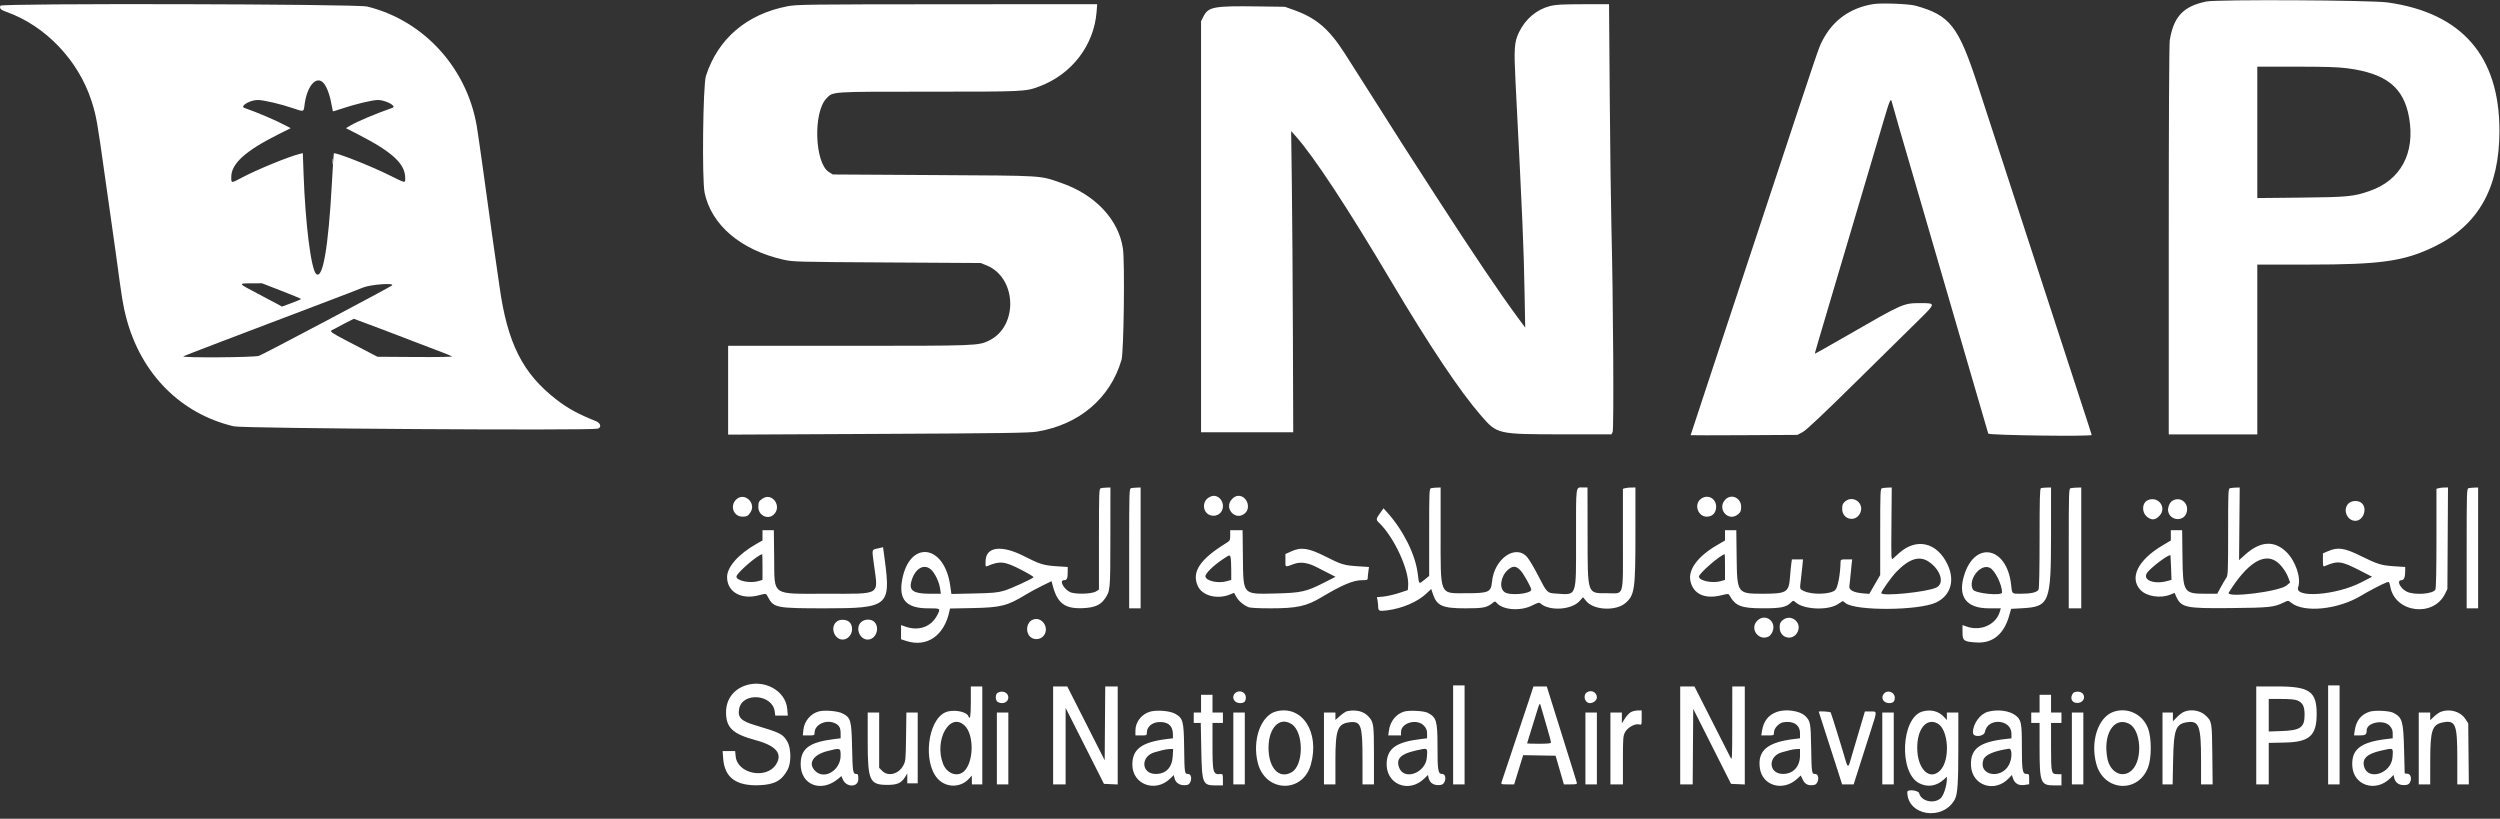 <svg width="400" height="131" viewBox="0 0 400 131" fill="none" xmlns="http://www.w3.org/2000/svg">
<rect x="0" y="0" width="400" height="131" fill="#333333" stroke="none"/>
<path fill-rule="evenodd" clip-rule="evenodd" d="M176.125 78.115C175.852 78.186 175.833 78.715 175.833 86.257V94.326L175.39 94.615C174.715 95.058 171.953 95.124 171.17 94.718C170.132 94.178 169.462 92.832 170.232 92.832C170.711 92.832 170.833 92.564 170.833 91.51V90.716L169.125 90.605C166.974 90.465 166.377 90.281 163.821 88.975C160.313 87.181 157.804 87.46 157.7 89.654C157.654 90.615 157.676 90.698 157.95 90.582C160.009 89.712 160.721 89.788 163.416 91.18C164.554 91.766 165.433 92.296 165.368 92.356C165.001 92.698 161.727 94.198 160.665 94.51C159.602 94.823 158.883 94.888 155.82 94.956L152.224 95.035L152.034 93.697C151.092 87.031 145.502 86.376 144.34 92.794C143.769 95.948 145.028 97.332 148.469 97.332C150.524 97.332 150.512 97.325 149.981 98.382C149.024 100.289 147.021 101.022 144.854 100.257L144.167 100.015V101.149V102.283L145.019 102.558C148.307 103.62 151.074 101.711 151.905 97.805L151.999 97.362L155.625 97.291C160.144 97.204 161.189 96.939 164.145 95.127C164.753 94.754 165.925 94.121 166.75 93.718L168.25 92.986L168.39 93.534C169.149 96.501 170.313 97.415 173.193 97.308C175.073 97.237 176.06 96.829 176.748 95.835C177.652 94.531 177.651 94.537 177.659 85.957L177.667 77.999L177.042 78.019C176.698 78.029 176.285 78.073 176.125 78.115ZM180.958 78.115C180.685 78.186 180.667 78.787 180.667 87.761V97.332H181.583H182.5V87.666V77.999L181.875 78.019C181.531 78.029 181.119 78.073 180.958 78.115ZM228.958 78.115C228.686 78.186 228.667 78.662 228.667 85.168V92.144L227.912 92.761C226.997 93.511 227.06 93.57 226.834 91.757C226.454 88.701 224.513 84.822 221.929 81.957L221.365 81.332L220.757 82.18C220.145 83.031 220.138 83.157 220.671 83.666C223.062 85.948 225.508 91.27 225.305 93.749L225.25 94.416L223.833 94.882C223.054 95.138 221.941 95.394 221.359 95.45L220.302 95.55L220.401 96.046C220.455 96.319 220.501 96.739 220.503 96.978C220.507 97.77 220.643 97.832 222.005 97.65C224.381 97.334 226.803 96.296 228.179 95.004L228.996 94.236L229.262 95.035C229.891 96.93 230.796 97.332 234.417 97.332C237.31 97.332 237.862 97.228 238.782 96.504C239.199 96.177 239.219 96.175 239.481 96.475C240.478 97.618 243.296 97.816 245.153 96.874C246.077 96.406 246.258 96.362 246.486 96.562C247.91 97.806 251.443 97.591 252.716 96.181L253.281 95.556L253.819 96.198C255.048 97.662 258.617 97.8 260.128 96.442C261.542 95.171 261.667 94.276 261.667 85.385V77.999L261.042 78.001C260.698 78.004 260.248 78.049 260.042 78.105L259.667 78.206V86.243C259.667 95.843 259.934 94.916 257.162 94.916C253.913 94.916 254.029 95.263 254.013 85.541L254 77.999H253.347C252.065 77.999 252.167 77.294 252.167 86.183C252.167 95.749 252.374 95.189 248.911 94.969C247.548 94.882 247.513 94.846 246.063 92.017C245.434 90.79 244.654 89.487 244.33 89.121C242.463 87.017 239.064 89.424 238.719 93.094C238.563 94.757 238.199 94.916 234.558 94.916C230.26 94.916 230.5 95.495 230.5 85.144V77.999L229.875 78.019C229.531 78.029 229.119 78.073 228.958 78.115ZM301.125 78.115C300.853 78.186 300.833 78.659 300.833 85.097V92.002L299.958 93.511L299.083 95.022L298.065 94.936C296.539 94.806 295.787 94.397 295.896 93.754C295.943 93.477 296.026 92.725 296.08 92.082C296.134 91.442 296.218 90.597 296.266 90.207L296.354 89.499H295.427C294.579 89.499 294.499 89.531 294.492 89.874C294.447 91.957 294.043 94.064 293.619 94.427C292.82 95.115 289.938 95.195 288.622 94.567C287.926 94.236 287.943 94.308 288.154 92.636C288.239 91.966 288.346 90.984 288.392 90.457L288.476 89.499H287.59H286.705L286.606 90.207C286.552 90.597 286.458 91.576 286.397 92.382C286.216 94.775 285.851 94.998 282.083 94.999C277.962 94.999 277.935 94.963 277.863 89.154L277.808 84.832H276.904H276V85.654V86.477L274.631 87.279C271.639 89.034 270.085 91.145 270.462 92.942C270.902 95.04 272.764 95.909 275.399 95.248C276.474 94.978 276.558 94.978 276.704 95.24C277.673 96.969 278.577 97.325 282.028 97.329C284.982 97.334 285.782 97.165 286.583 96.376C286.915 96.049 286.919 96.049 287.386 96.439C288.697 97.531 292.419 97.681 293.987 96.707L294.86 96.163L295.286 96.499C296.909 97.775 307.01 97.706 309.772 96.398C312.102 95.296 312.828 92.895 311.61 90.322C309.925 86.76 306.629 85.993 303.833 88.513C303.512 88.802 303.1 89.175 302.917 89.343C302.584 89.645 302.583 89.638 302.631 83.823L302.679 77.999L302.048 78.019C301.701 78.029 301.285 78.073 301.125 78.115ZM326.542 78.109C326.379 78.175 326.333 79.933 326.333 86.108C326.333 91.126 326.272 94.136 326.165 94.337C325.93 94.775 324.991 94.998 323.378 94.999C321.841 94.999 321.952 95.105 321.767 93.481C321.094 87.587 316.142 86.466 314.344 91.799C313.139 95.377 314.512 97.332 318.228 97.332H320.135L319.953 97.928C319.33 99.959 316.894 101.036 314.688 100.257L314 100.015V101.147C314 102.522 314.196 102.668 316.211 102.795C318.833 102.96 320.636 101.48 321.483 98.466L321.779 97.416L323.515 97.32C327.918 97.076 328.162 96.463 328.165 85.624L328.167 77.999L327.458 78.013C327.069 78.019 326.656 78.064 326.542 78.109ZM331.292 78.115C331.018 78.186 331 78.787 331 87.761V97.332H332H333V87.666V77.999L332.292 78.019C331.902 78.029 331.452 78.073 331.292 78.115ZM356.792 78.115C356.52 78.186 356.5 78.66 356.5 85.111C356.5 91.558 356.479 92.061 356.193 92.474C356.025 92.718 355.633 93.385 355.322 93.957L354.756 94.999H352.956C349.375 94.999 349.268 94.832 349.196 89.124L349.142 84.832H348.238H347.333V85.654V86.477L345.983 87.279C342.07 89.606 340.662 92.459 342.473 94.389C343.455 95.436 345.667 95.781 347.258 95.136L347.932 94.862L348.142 95.338C348.976 97.222 349.606 97.364 356.841 97.293C363.248 97.23 363.807 97.169 365.481 96.361C366.11 96.056 366.116 96.058 366.599 96.444C368.664 98.097 374.127 97.529 377.833 95.276C379.006 94.564 381.156 93.445 381.845 93.189C382.262 93.034 382.278 93.055 382.47 93.981C383.311 98.055 389.33 98.784 391.192 95.037L391.583 94.249L391.631 86.124L391.679 77.999L391.131 78.001C390.83 78.004 390.415 78.049 390.208 78.105L389.833 78.206V86.114C389.833 91.127 389.772 94.136 389.665 94.337C389.284 95.047 386.318 95.263 385.091 94.669C384.019 94.15 383.401 92.832 384.229 92.832C384.653 92.832 384.833 92.362 384.833 91.254V90.716L383.125 90.605C380.988 90.466 380.449 90.299 377.687 88.934C375.102 87.657 374.066 87.508 372.489 88.186L371.667 88.54V89.621C371.667 90.587 371.698 90.689 371.958 90.579C374.112 89.665 374.576 89.73 377.811 91.395L379.539 92.284L377.713 93.219C373.765 95.237 367.085 95.739 367.702 93.969C368.218 92.49 367.308 89.769 365.808 88.308C363.881 86.431 361.653 86.573 359.25 88.724L358.25 89.618L358.302 83.809L358.353 77.999L357.718 78.019C357.369 78.029 356.952 78.073 356.792 78.115ZM394.958 78.115C394.685 78.186 394.667 78.787 394.667 87.761V97.332H395.583H396.5V87.666V77.999L395.875 78.019C395.531 78.029 395.119 78.073 394.958 78.115ZM193.179 79.764C192.495 80.34 192.445 81.46 193.076 82.091C193.662 82.677 194.699 82.662 195.258 82.058C196.172 81.073 195.475 79.332 194.167 79.332C193.899 79.332 193.468 79.522 193.179 79.764ZM197.154 79.82C195.695 81.278 197.714 83.492 199.226 82.091C200.192 81.195 199.476 79.332 198.167 79.332C197.808 79.332 197.486 79.487 197.154 79.82ZM117.773 79.939C116.741 80.972 117.381 82.669 118.801 82.663C119.503 82.66 119.658 82.579 120.051 82.004C121.092 80.484 119.065 78.647 117.773 79.939ZM121.995 79.781C121.41 80.183 121.339 80.328 121.336 81.132C121.331 82.466 122.851 83.213 123.789 82.338C125.187 81.035 123.557 78.713 121.995 79.781ZM272.065 79.889C271.015 80.793 271.702 82.666 273.083 82.666C273.991 82.666 274.583 82.041 274.583 81.082C274.583 79.678 273.118 78.984 272.065 79.889ZM276.083 79.901C274.608 81.376 276.54 83.62 278.116 82.263C278.504 81.93 278.583 81.73 278.583 81.082C278.583 79.677 277.037 78.947 276.083 79.901ZM295.218 80.236C294.829 80.57 294.75 80.769 294.75 81.416C294.75 83.186 296.986 83.641 297.663 82.01C298.295 80.484 296.469 79.159 295.218 80.236ZM343.708 80.004C342.653 80.428 342.629 82.097 343.668 82.796C344.372 83.272 344.902 83.184 345.542 82.49C346.717 81.216 345.34 79.349 343.708 80.004ZM347.639 80.088C347.128 80.365 346.769 81.267 346.923 81.883C347.29 83.344 349.374 83.475 349.838 82.067C350.324 80.594 348.962 79.368 347.639 80.088ZM375.742 80.576C374.791 81.526 375.523 83.332 376.859 83.332C378.158 83.332 378.851 81.29 377.831 80.465C377.279 80.017 376.246 80.072 375.742 80.576ZM122 85.653V86.475L121.042 87.017C118.167 88.642 116.333 90.713 116.333 92.332C116.333 94.674 118.541 95.978 121.309 95.269C122.65 94.925 122.539 94.903 122.905 95.584C123.805 97.254 124.219 97.332 132.105 97.332C142.096 97.332 142.545 96.966 141.562 89.593L141.29 87.556L140.492 87.737C139.438 87.975 139.487 87.772 139.843 90.416C140.509 95.355 141.104 94.999 132.156 94.999C123.266 94.999 123.941 95.477 123.865 89.132L123.813 84.832H122.906H122V85.653ZM196.833 85.665C196.833 86.463 196.805 86.513 196.125 86.933C191.97 89.499 190.637 91.534 191.651 93.766C192.363 95.335 194.798 95.957 196.855 95.097L197.448 94.85L197.807 95.487C198.179 96.15 198.912 96.781 199.716 97.13C200.028 97.266 201.225 97.332 203.331 97.332C207.5 97.332 209.028 96.999 211.417 95.572C214.709 93.603 216.527 92.832 217.881 92.832C218.698 92.832 218.833 92.788 218.833 92.522C218.833 92.353 218.879 91.876 218.936 91.466L219.038 90.718L217.308 90.606C215.04 90.46 214.645 90.341 212.083 89.043C209.383 87.675 208.183 87.496 206.602 88.219L205.667 88.647V89.677C205.667 90.82 205.562 90.776 207 90.245C208.055 89.853 209.211 90.005 210.612 90.719C211.238 91.037 212.185 91.522 212.716 91.793L213.683 92.29L211.883 93.207C209.013 94.671 208.186 94.859 204.147 94.954C198.75 95.084 198.937 95.287 198.865 89.207L198.813 84.832H197.823H196.833V85.665ZM122 90.724V92.781L121.356 92.974C120.013 93.376 117.833 92.93 117.833 92.254C117.833 91.715 121.208 88.784 121.958 88.672C121.981 88.668 122 89.591 122 90.724ZM276 90.724V92.781L275.356 92.974C274.004 93.377 271.833 92.93 271.833 92.246C271.833 91.749 275.24 88.797 275.958 88.674C275.981 88.669 276 89.591 276 90.724ZM347.377 90.931L347.439 92.779L346.717 92.974C344.633 93.531 342.821 92.823 343.495 91.715C344.005 90.876 347.216 88.475 347.282 88.883C347.3 88.993 347.342 89.915 347.377 90.931ZM196.895 89.207C196.95 89.415 196.996 90.305 196.998 91.186L197 92.79L196.251 92.999C194.876 93.385 192.97 92.954 192.867 92.234C192.806 91.809 194.049 90.564 195.54 89.556C196.77 88.725 196.766 88.725 196.895 89.207ZM308.647 89.903C310.521 91.201 311.145 93.331 309.846 93.993C308.407 94.728 301 95.472 301 94.883C301 94.615 302.657 92.288 303.389 91.528C305.473 89.367 307.132 88.853 308.647 89.903ZM364.21 89.829C364.944 90.334 365.766 91.442 366.122 92.406L366.417 93.201L365.855 93.671C364.664 94.666 356.034 95.727 356.605 94.808C359.481 90.18 362.164 88.424 364.21 89.829ZM148.985 91.153C149.614 91.74 150.268 93.129 150.424 94.207L150.538 94.999H148.811C146.178 94.999 145.419 94.507 145.806 93.049C146.357 90.974 147.845 90.087 148.985 91.153ZM243.288 91.278C243.779 91.799 245 93.98 245 94.335C245 95.028 241.549 95.35 240.721 94.733C239.823 94.066 240.112 92.189 241.267 91.174C242.047 90.489 242.568 90.516 243.288 91.278ZM318.386 90.853C319.207 91.272 320.319 93.525 320.331 94.791C320.337 95.385 315.998 94.953 315.663 94.326C314.816 92.745 316.896 90.091 318.386 90.853ZM281.154 99.32C279.874 100.6 281.427 102.675 283.025 101.82C283.21 101.721 283.467 101.388 283.595 101.08C284.295 99.404 282.42 98.053 281.154 99.32ZM285.218 99.236C284.829 99.57 284.75 99.769 284.75 100.417C284.75 102.187 286.986 102.642 287.663 101.01C288.295 99.484 286.469 98.159 285.218 99.236ZM165.226 99.159C164.296 99.55 164.031 100.963 164.734 101.78C165.289 102.426 166.385 102.417 166.949 101.761C168.022 100.515 166.71 98.534 165.226 99.159ZM133.742 99.576C132.82 100.499 133.545 102.333 134.833 102.333C135.631 102.333 136.333 101.555 136.333 100.672C136.333 99.728 135.774 99.166 134.833 99.166C134.332 99.166 134.043 99.275 133.742 99.576ZM137.742 99.576C136.82 100.499 137.545 102.333 138.833 102.333C140.076 102.333 140.796 100.633 139.988 99.606C139.507 98.995 138.339 98.978 137.742 99.576ZM119.116 109.73C117.268 110.42 116.167 111.996 116.167 113.949C116.167 116.436 117.222 117.432 120.917 118.432C124.184 119.316 125.252 120.581 124.177 122.293C122.638 124.746 117.976 123.823 117.706 121.012L117.624 120.167H116.621H115.619L115.711 121.395C115.94 124.412 117.79 125.775 121.467 125.635C123.935 125.541 125.088 124.907 126.04 123.12C126.62 122.031 126.586 119.704 125.975 118.667C125.24 117.421 124.944 117.271 120.74 116.008C118.552 115.352 118.005 114.779 118.262 113.413C118.771 110.7 123.581 111.05 123.954 113.827L124.044 114.5H125.045H126.046L125.961 113.451C125.724 110.487 122.207 108.576 119.116 109.73ZM232.5 117.583V125.5H233.417H234.333V117.583V109.667H233.417H232.5V117.583ZM372.5 117.583V125.5H373.417H374.333V117.583V109.667H373.417H372.5V117.583ZM155.333 112.333C155.333 114.566 155.211 115.289 154.948 114.605C154.644 113.813 152.432 113.44 151.243 113.98C148.435 115.256 147.646 121.877 149.985 124.54C151.346 126.09 153.724 126.089 155.09 124.537L155.489 124.083L155.495 124.792L155.5 125.5H156.333H157.167V117.667V109.833H156.25H155.333V112.333ZM168.5 117.667V125.5H169.5H170.5V119.382V113.265L173.568 119.341L176.636 125.417L177.735 125.466L178.833 125.515V117.674V109.833H177.835H176.838L176.794 115.739L176.75 121.645L173.757 115.739L170.764 109.833H169.632H168.5V117.667ZM244.767 111.625C244.447 112.61 243.326 115.967 242.277 119.083C241.227 122.2 240.318 124.919 240.256 125.125C240.148 125.486 240.183 125.5 241.204 125.5H242.265L242.558 124.542C242.72 124.015 243.045 122.963 243.28 122.204L243.709 120.825L246.299 120.871L248.889 120.917L249.016 121.333C249.085 121.563 249.385 122.594 249.681 123.625L250.22 125.5H251.296C252.244 125.5 252.362 125.465 252.283 125.208C252.234 125.048 252.046 124.429 251.865 123.833C251.685 123.237 250.935 120.837 250.2 118.5C249.465 116.162 248.554 113.256 248.175 112.042L247.486 109.833H246.418H245.35L244.767 111.625ZM268.833 117.667V125.5H269.831H270.829L270.873 119.458L270.917 113.417L273.941 119.417L276.965 125.417L278.066 125.466L279.167 125.515V117.674V109.833H278.167H277.167L277.16 115.792C277.154 121.596 277.146 121.735 276.859 121.167C276.698 120.846 275.338 118.165 273.838 115.208L271.111 109.833H269.972H268.833V117.667ZM361 117.667V125.5H362H363V122.181V118.863L365.625 118.806C369.528 118.723 370.667 117.688 370.667 114.227C370.667 110.631 369.528 109.833 364.396 109.833H361V117.667ZM254 110.716C253.19 111.121 253.504 112.5 254.405 112.5C254.929 112.5 255.5 112.034 255.5 111.606C255.5 110.814 254.724 110.354 254 110.716ZM159.625 110.847C159.21 111.089 159.231 112.1 159.656 112.327C160.447 112.751 161.333 112.358 161.333 111.583C161.333 110.811 160.387 110.403 159.625 110.847ZM197.595 110.929C196.976 111.548 197.461 112.5 198.395 112.5C199.07 112.5 199.333 112.243 199.333 111.583C199.333 110.702 198.235 110.289 197.595 110.929ZM301.442 110.971C300.852 111.624 301.327 112.5 302.271 112.5C302.888 112.5 303.167 112.234 303.167 111.645C303.167 110.751 302.04 110.311 301.442 110.971ZM331.713 110.875C331.091 111.679 331.5 112.549 332.463 112.468C333.793 112.356 333.765 110.667 332.433 110.667C332.126 110.667 331.802 110.76 331.713 110.875ZM192.167 112.583V114H191.583H191V114.833V115.667H191.561H192.121L192.203 119.875C192.312 125.446 192.402 125.667 194.572 125.667H195.667V124.74C195.667 123.956 195.621 123.817 195.375 123.842C194.076 123.974 194 123.721 194 119.225V115.667H194.833H195.667V114.833V114H194.833H194V112.583V111.167H193.083H192.167V112.583ZM326.333 112.583V114H325.667H325V114.833V115.667H325.667H326.333V119.689C326.333 125.257 326.495 125.667 328.689 125.667H329.833V124.767V123.867H329.218C328.197 123.867 328.167 123.739 328.167 119.468V115.667H329H329.833V114.833V114H329H328.167V112.583V111.167H327.25H326.333V112.583ZM367.576 112.069C368.437 112.429 368.735 113.017 368.735 114.354C368.735 116.403 368.084 116.864 365.042 116.969L363 117.04V114.437V111.833H365.005C366.358 111.833 367.195 111.91 367.576 112.069ZM247.48 116.25C247.856 117.533 248.164 118.677 248.165 118.792C248.166 118.946 247.673 119 246.25 119C245.196 119 244.333 118.975 244.333 118.944C244.333 118.913 244.476 118.445 244.651 117.903C244.825 117.36 245.242 116.017 245.576 114.917C246.396 112.219 246.345 112.308 246.586 113.167C246.702 113.579 247.105 114.967 247.48 116.25ZM131.02 113.823C129.734 114.151 128.689 115.379 128.55 116.726L128.453 117.667H129.393C130.288 117.667 130.333 117.646 130.333 117.244C130.333 115.893 132.269 115.027 133.67 115.752C134.299 116.077 134.5 116.472 134.5 117.387V118.128L133.542 118.245C129.485 118.742 128.121 119.747 128.107 122.25C128.089 125.602 131.395 126.89 134.125 124.593L134.628 124.17L134.84 124.684C135.397 126.029 137.333 126.01 137.333 124.659C137.333 123.953 137.287 123.833 137.01 123.833C136.465 123.833 136.419 123.545 136.333 119.583C136.238 115.215 136.128 114.827 134.789 114.144C134.03 113.757 131.969 113.581 131.02 113.823ZM184.108 113.84C182.705 114.193 181.667 115.491 181.667 116.89V117.667H182.583C183.49 117.667 183.5 117.661 183.5 117.169C183.5 116.343 184.269 115.64 185.278 115.543C186.811 115.396 187.667 116.092 187.667 117.489V118.128L186.708 118.245C182.687 118.737 181.174 119.855 181.174 122.333C181.174 125.517 184.848 126.883 187.219 124.581L187.809 124.008L187.914 124.487C188.1 125.337 188.914 125.782 189.931 125.592C190.701 125.447 190.843 123.833 190.087 123.833C189.532 123.833 189.516 123.729 189.46 119.5C189.406 115.366 189.28 114.906 188.007 114.191C187.214 113.745 185.204 113.565 184.108 113.84ZM204.195 113.822C201.732 114.448 200.314 118.437 201.256 122.09C202.472 126.806 208.433 126.981 209.735 122.339C211.192 117.146 208.344 112.767 204.195 113.822ZM215.554 113.783C215.354 113.822 214.848 114.155 214.429 114.524L213.667 115.195V114.597V114H212.75H211.833V119.75V125.5H212.75H213.667V121.619C213.667 116.73 214.017 115.792 215.931 115.565C217.757 115.347 217.999 116.019 218 121.292V125.5H218.917H219.833V120.854C219.833 115.847 219.789 115.54 218.931 114.615C218.181 113.805 216.971 113.507 215.554 113.783ZM224.667 113.852C223.354 114.249 222.431 115.407 222.224 116.916L222.121 117.667H223.144H224.167V117.115C224.167 115.619 226.769 114.921 227.847 116.128C228.227 116.553 228.333 116.831 228.333 117.4V118.128L227.375 118.243C223.507 118.704 222.055 119.673 221.875 121.912C221.592 125.44 225.386 127.067 227.944 124.515L228.471 123.989L228.578 124.477C228.768 125.342 229.543 125.768 230.576 125.574C231.37 125.425 231.525 123.833 230.746 123.833C230.091 123.833 230 123.302 230 119.5C230 115.319 229.846 114.785 228.427 114.047C227.822 113.733 225.465 113.61 224.667 113.852ZM260.948 113.934C260.69 114.074 260.259 114.536 259.989 114.96L259.5 115.732V114.866V114H258.583H257.667V119.75V125.5H258.667H259.667V121.66C259.667 118.171 259.697 117.761 259.994 117.178C260.383 116.416 261.589 115.736 262.254 115.903C262.664 116.006 262.667 115.998 262.667 114.837V113.667L262.042 113.673C261.698 113.677 261.206 113.794 260.948 113.934ZM284.314 113.897C282.941 114.387 282.167 115.375 281.916 116.958L281.804 117.667H282.819C283.818 117.667 283.833 117.66 283.833 117.202C283.833 116.516 284.617 115.674 285.366 115.556C286.963 115.305 288 115.993 288 117.306V118.128L287.042 118.245C282.765 118.769 281.204 120.09 281.573 122.872C281.951 125.726 285.264 126.697 287.533 124.619L288.126 124.076L288.438 124.739C288.794 125.495 289.361 125.761 290.259 125.593C291.033 125.447 291.181 123.833 290.42 123.833C289.869 123.833 289.858 123.752 289.783 119.5C289.716 115.657 289.659 115.358 288.829 114.547C287.986 113.722 285.716 113.396 284.314 113.897ZM307.578 113.844C304.154 114.84 303.782 123.684 307.094 125.33C308.457 126.007 309.862 125.78 311.042 124.693L311.5 124.271V124.644C311.5 125.713 310.964 127.334 310.475 127.746C309.38 128.666 307.388 128.19 307.072 126.931C306.949 126.439 305.167 126.242 305.167 126.72C305.167 130.556 310.921 131.417 312.791 127.86C313.213 127.057 313.331 125.28 313.332 119.708L313.333 114H312.417H311.5V114.601V115.202L311.014 114.682C310.162 113.77 308.895 113.461 307.578 113.844ZM318.098 113.874C316.82 114.211 315.67 115.789 315.668 117.208C315.666 118.016 317.44 117.906 317.593 117.088C318.027 114.777 321.833 115.06 321.833 117.403V118.134L320.792 118.253C316.676 118.724 315.238 119.846 315.359 122.496C315.504 125.697 319.154 126.918 321.408 124.519L321.899 123.997L322.074 124.524C322.353 125.362 322.984 125.732 323.901 125.594L324.667 125.48V124.656C324.667 123.887 324.639 123.833 324.246 123.833C323.592 123.833 323.5 123.302 323.5 119.51C323.5 115.637 323.401 115.153 322.46 114.443C321.48 113.703 319.647 113.464 318.098 113.874ZM338.125 113.904C335.691 114.773 334.428 118.645 335.408 122.232C336.61 126.627 342.094 126.991 343.692 122.782C344.266 121.268 344.264 118.058 343.686 116.537C342.819 114.252 340.382 113.099 338.125 113.904ZM349.417 113.898C349.142 114.019 348.635 114.407 348.292 114.762L347.667 115.407V114.703V114H346.833H346V119.75V125.5H346.811H347.622L347.699 121.611C347.798 116.648 348.122 115.797 350.012 115.544C351.847 115.298 352.167 116.193 352.167 121.574V125.5H353.095H354.023L353.97 120.708C353.912 115.484 353.902 115.426 352.89 114.469C352.04 113.664 350.522 113.415 349.417 113.898ZM379.121 113.877C377.764 114.322 376.981 115.317 376.759 116.875L376.646 117.667H377.555C378.488 117.667 378.667 117.536 378.667 116.851C378.667 115.6 381.396 115.063 382.347 116.128C382.727 116.553 382.833 116.831 382.833 117.4V118.128L381.875 118.243C377.664 118.745 376.198 119.906 376.371 122.602C376.57 125.7 380.131 126.822 382.444 124.515L382.971 123.989L383.078 124.477C383.268 125.342 384.043 125.768 385.076 125.574C385.899 125.419 386.013 123.895 385.208 123.803L384.75 123.75L384.652 119.917C384.535 115.35 384.374 114.799 382.927 114.047C382.284 113.713 379.941 113.608 379.121 113.877ZM390.583 113.867C390.308 113.962 389.802 114.309 389.458 114.637L388.833 115.234V114.617V114H387.917H387V119.75V125.5H387.917H388.833L388.837 121.625C388.842 116.793 389.148 115.904 390.925 115.571C392.883 115.203 393.167 115.915 393.167 121.191V125.5H394.09H395.014L394.965 120.612L394.917 115.725L394.447 115.016C393.679 113.856 392.028 113.365 390.583 113.867ZM291.003 113.875C291.005 113.898 291.517 115.492 292.141 117.417C292.766 119.342 293.606 121.948 294.008 123.208L294.738 125.5H295.662H296.585L297.554 122.458C298.088 120.785 298.894 118.261 299.345 116.848C300.368 113.651 300.372 113.833 299.275 113.833H298.383L297.283 117.542C296.678 119.581 296.091 121.571 295.98 121.964C295.743 122.8 295.572 122.706 295.258 121.566C294.858 120.118 293.009 114.149 292.91 113.989C292.829 113.859 290.994 113.749 291.003 113.875ZM138.833 118.634C138.833 124.925 139.133 125.583 142 125.583C143.583 125.583 144.23 125.285 144.849 124.269L145.165 123.75L145.166 124.542L145.167 125.333H146H146.833V119.667V114H145.928H145.022L144.969 117.875C144.92 121.541 144.896 121.789 144.535 122.465C143.787 123.865 142.11 124.302 141.154 123.346L140.667 122.859V118.429V114H139.75H138.833V118.634ZM159.5 119.75V125.5H160.417H161.333V119.75V114H160.417H159.5V119.75ZM197.333 119.75V125.5H198.25H199.167V119.75V114H198.25H197.333V119.75ZM253.667 119.75V125.5H254.583H255.5V119.75V114H254.583H253.667V119.75ZM301.167 119.75V125.5H302.083H303V119.75V114H302.083H301.167V119.75ZM331.5 119.75V125.5H332.417H333.333V119.75V114H332.417H331.5V119.75ZM154.349 116.098C155.882 117.567 155.814 121.953 154.236 123.415C153.179 124.394 151.497 123.786 150.887 122.204C149.415 118.389 151.993 113.841 154.349 116.098ZM206.684 115.875C208.612 117.153 208.616 122.405 206.69 123.543C204.688 124.726 202.964 122.924 202.964 119.648C202.964 116.415 204.756 114.598 206.684 115.875ZM309.984 115.741C311.788 116.675 312.073 121.627 310.417 123.283C308.723 124.977 306.769 123.047 306.756 119.667C306.745 116.623 308.219 114.829 309.984 115.741ZM340.605 115.772C342.548 116.693 342.89 121.443 341.14 123.193C339.721 124.613 337.65 123.679 337.195 121.416C336.419 117.554 338.189 114.625 340.605 115.772ZM228.301 121.165C228.116 123.723 224.566 124.97 223.829 122.736C223.384 121.39 224.127 120.637 226.417 120.113C228.515 119.633 228.416 119.577 228.301 121.165ZM321.467 122.31C320.248 124.767 316.501 124.105 317.334 121.58C317.603 120.767 318.966 120.171 321.417 119.795C321.946 119.714 321.978 121.282 321.467 122.31ZM382.801 121.165C382.611 123.791 378.837 124.983 378.241 122.606C377.931 121.371 378.748 120.61 380.917 120.113C383.015 119.633 382.916 119.577 382.801 121.165ZM134.5 120.892C134.5 123.225 131.947 124.803 130.467 123.385C129.208 122.179 130.043 120.777 132.382 120.172C134.463 119.635 134.5 119.647 134.5 120.892ZM187.639 120.995C187.536 122.806 186.551 123.833 184.916 123.833C182.552 123.833 182.455 120.959 184.799 120.348C185.139 120.259 185.679 120.114 186 120.025C186.321 119.936 186.836 119.857 187.144 119.848L187.704 119.833L187.639 120.995ZM288 120.892C288 122.659 286.902 123.838 285.267 123.828C282.9 123.813 282.829 120.93 285.182 120.344C285.586 120.243 286.142 120.095 286.417 120.014C286.692 119.933 287.16 119.86 287.458 119.85L288 119.833V120.892Z" fill="white"/>
<path fill-rule="evenodd" clip-rule="evenodd" d="M0.061 0.913C-0.109 1.358 0.104 1.577 1.021 1.901C7.252 4.1 12.56 9.657 14.646 16.166C15.404 18.532 15.559 19.399 16.746 27.916C17.346 32.224 17.91 36.199 17.999 36.749C18.087 37.299 18.351 39.174 18.586 40.916C19.523 47.881 19.686 48.888 20.196 50.832C22.549 59.803 28.892 66.205 37.415 68.214C38.879 68.559 94.306 68.913 95.625 68.586C96.279 68.423 96.126 67.699 95.375 67.398C92.485 66.238 90.865 65.353 89.023 63.931C83.606 59.744 81.172 54.889 79.91 45.755C79.682 44.102 79.422 42.299 79.332 41.749C79.193 40.89 78.527 36.116 77.157 26.166C76.974 24.836 76.754 23.299 76.668 22.749C76.581 22.199 76.465 21.411 76.409 20.999C75.095 11.291 68.047 3.327 58.75 1.045C57.059 0.63 0.219 0.502 0.061 0.913ZM51.753 13.268C52.258 13.813 52.761 15.137 53.023 16.615C53.134 17.238 53.241 17.773 53.262 17.801C53.282 17.83 53.851 17.665 54.525 17.436C56.717 16.688 59.563 16 60.465 15.999C61.674 15.999 63.535 16.985 62.81 17.242C59.944 18.26 57.222 19.406 56.069 20.082L55.348 20.504L57.385 21.55C62.773 24.316 64.829 26.224 64.832 28.457C64.834 29.347 65.031 29.385 62.085 27.933C59.064 26.445 53.623 24.316 53.407 24.538C53.383 24.562 53.246 26.72 53.102 29.332C52.537 39.593 51.653 44.72 50.6 43.846C49.776 43.162 48.856 35.889 48.569 27.793L48.453 24.504L48.018 24.607C46.306 25.009 41.125 27.128 38.699 28.419C36.958 29.345 36.999 29.348 37.004 28.291C37.012 26.18 39.289 24.121 44.494 21.516L46.504 20.51L45.96 20.219C44.205 19.282 41.318 18.039 39.102 17.268C38.325 16.998 40.003 15.999 41.235 15.999C42.167 15.999 44.883 16.633 46.896 17.32C48.621 17.909 48.59 17.917 48.715 16.865C49.077 13.806 50.591 12.014 51.753 13.268ZM45.042 46.537C46.76 47.204 48.167 47.789 48.167 47.837C48.167 47.885 47.482 48.179 46.645 48.489L45.124 49.052L44.187 48.547C43.672 48.269 42.313 47.549 41.167 46.946C38.057 45.309 38.079 45.345 40.167 45.334L41.917 45.325L45.042 46.537ZM62.737 45.662C62.477 45.922 42.154 56.677 41.437 56.934C40.695 57.2 28.876 57.275 29.333 57.011C29.56 56.88 37.683 53.776 51.667 48.478C54.554 47.384 57.442 46.273 58.083 46.008C59.285 45.513 63.175 45.224 62.737 45.662ZM61.286 52.751C63.833 53.715 66.104 54.585 66.333 54.685C66.563 54.784 67.946 55.313 69.407 55.859C70.869 56.405 72.182 56.922 72.324 57.007C72.486 57.104 70.307 57.147 66.489 57.122L60.394 57.082L59.322 56.524C51.87 52.64 52.612 53.141 53.527 52.614C54.133 52.265 56.503 51.034 56.619 51.007C56.639 51.003 58.739 51.788 61.286 52.751Z" fill="white"/>
<path fill-rule="evenodd" clip-rule="evenodd" d="M353 0.244C349.336 1.002 347.783 2.65 347.163 6.434C347.064 7.041 347.002 19.3 347.001 38.458L347 69.499H354.083H361.167V55.916V42.333H369.38C380.891 42.333 384.631 41.803 389.417 39.498C396.53 36.069 399.909 30.087 399.911 20.916C399.914 8.978 393.895 2.065 382.044 0.395C379.345 0.014 354.727 -0.114 353 0.244ZM299.742 0.654C295.994 1.255 293.214 3.271 291.528 6.612C290.974 7.709 291.104 7.325 282.94 32C279.862 41.303 275.804 53.566 273.923 59.249C272.041 64.933 270.502 69.605 270.501 69.63C270.5 69.656 274.344 69.656 279.042 69.63L287.583 69.582L288.417 69.141C289.005 68.829 291.581 66.401 297.167 60.897C301.521 56.605 306.002 52.193 307.125 51.09C309.693 48.572 309.702 48.498 307.445 48.501C304.48 48.504 304.722 48.398 295.167 53.898C292.554 55.401 290.4 56.617 290.379 56.597C290.343 56.565 290.759 55.142 293.844 44.749C294.579 42.275 295.323 39.761 295.499 39.166C295.674 38.571 296.275 36.545 296.833 34.666C297.392 32.786 298.004 30.724 298.193 30.082C298.382 29.442 298.639 28.578 298.762 28.166C299.055 27.192 300.215 23.27 301.433 19.136C302.373 15.945 302.539 15.585 302.708 16.372C302.752 16.579 303.291 18.474 303.906 20.582C304.521 22.692 305.275 25.279 305.582 26.332C305.888 27.387 306.337 28.924 306.579 29.75C306.821 30.575 307.498 32.9 308.082 34.916C308.667 36.932 309.343 39.258 309.585 40.083C309.827 40.907 310.427 42.971 310.919 44.666C312.087 48.693 312.498 50.103 313.612 53.916C314.122 55.657 314.985 58.62 315.532 60.499C316.792 64.828 318.006 68.996 318.119 69.374C318.2 69.65 334.667 69.865 334.667 69.593C334.667 69.552 334.449 68.858 334.183 68.05C333.918 67.243 332.712 63.545 331.503 59.833C327.801 48.456 327.158 46.486 326.5 44.499C326.152 43.446 324.99 39.883 323.92 36.583C322.182 31.227 321.499 29.131 319.168 22C318.823 20.945 317.624 17.27 316.503 13.832C313.347 4.156 312.034 2.46 306.494 0.912C305.438 0.617 301.026 0.448 299.742 0.654ZM126 1.003C119.471 2.259 114.846 6.214 112.947 12.166C112.473 13.652 112.303 28.742 112.737 30.823C113.816 36.001 118.507 39.993 125.333 41.544C126.874 41.894 127.321 41.906 141.917 41.993L156.917 42.083L157.857 42.464C162.68 44.413 162.962 52.167 158.294 54.465C156.541 55.328 156.486 55.331 135.792 55.331L116.5 55.333V62.437V69.541L140.458 69.425C160.477 69.329 164.663 69.269 165.917 69.061C172.678 67.945 177.66 63.709 179.445 57.559C179.806 56.315 179.987 41.964 179.669 39.783C178.991 35.136 175.226 31.131 169.772 29.259C166.238 28.047 167.356 28.116 149.417 28.011L133.25 27.916L132.633 27.532C130.349 26.113 130.072 17.988 132.231 15.746C133.305 14.63 132.738 14.668 148.614 14.668C163.961 14.666 164.059 14.662 166.292 13.829C171.482 11.896 175.049 7.245 175.456 1.875L175.548 0.667L151.566 0.682C129.062 0.697 127.486 0.717 126 1.003ZM248 0.969C245.835 1.535 244.076 3.023 243.038 5.167C242.285 6.721 242.213 7.766 242.488 13.166C243.624 35.431 243.791 39.333 243.929 46.749L244.034 52.416L242.801 50.749C239.992 46.952 235.591 40.425 229.877 31.582C224.536 23.317 223.854 22.253 220.113 16.332C218.23 13.354 215.99 9.833 215.136 8.51C212.615 4.602 210.585 2.871 207.037 1.605L205.583 1.086L201.333 1.028C194.159 0.93 193.339 1.083 192.542 2.662L192.167 3.404V36.285V69.166H199.542H206.917L206.865 53.791C206.836 45.334 206.761 34.489 206.698 29.689L206.583 20.963L207.301 21.773C210.277 25.13 215.504 33.075 222.635 45.083C228.739 55.361 233.587 62.611 236.917 66.439C239.586 69.508 239.47 69.481 250.286 69.493L257.822 69.499L258.02 69.129C258.24 68.719 258.116 47.754 257.827 36.333C257.743 32.986 257.622 23.593 257.559 15.457L257.445 0.667L253.264 0.676C249.89 0.684 248.874 0.74 248 0.969ZM375.586 10.928C381.804 11.742 384.61 13.988 385.456 18.823C386.45 24.506 384.116 28.84 379.134 30.561C376.543 31.454 375.629 31.543 368.125 31.619L361.167 31.689V21.177V10.666H367.382C372.063 10.666 374.088 10.73 375.586 10.928Z" fill="white"/>
<path fill-rule="evenodd" clip-rule="evenodd" d="M53.212 25.833C53.212 26.246 53.245 26.415 53.284 26.208C53.324 26.002 53.324 25.665 53.284 25.458C53.245 25.252 53.212 25.421 53.212 25.833Z" fill="white"/>
</svg>
